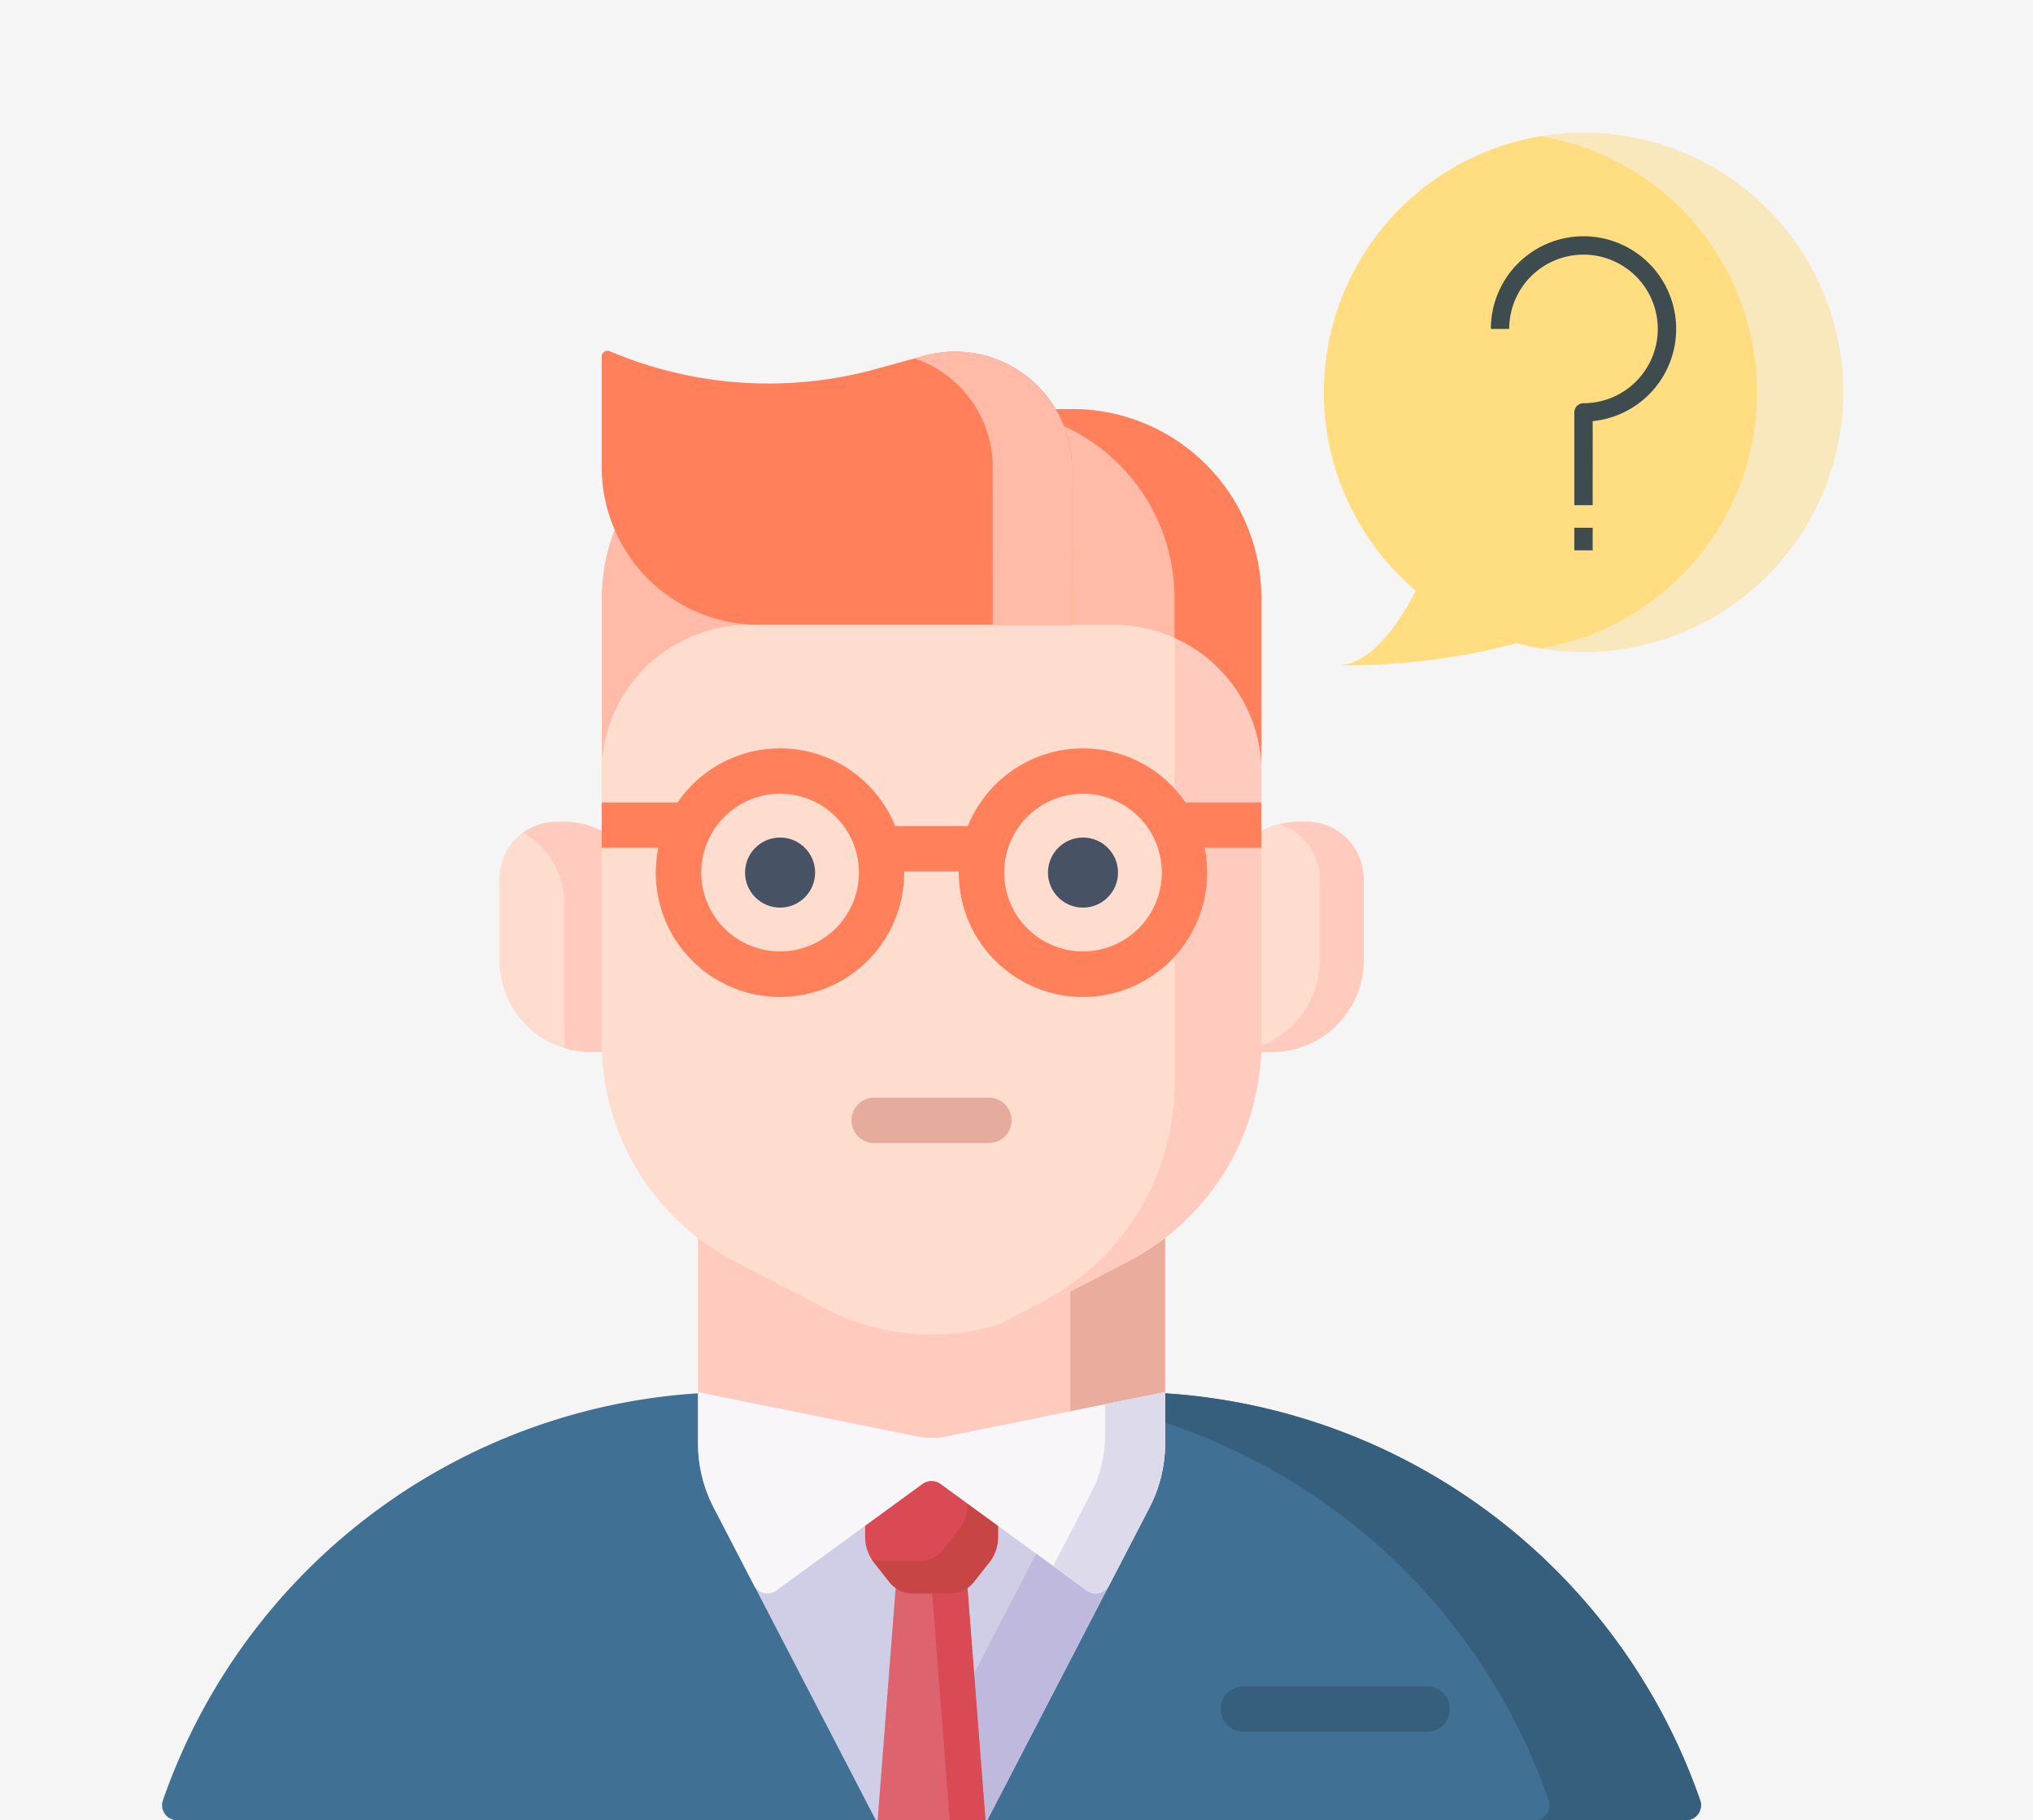 <svg xmlns="http://www.w3.org/2000/svg" width="172" height="154" viewBox="0 0 172 154"><rect x="0" y="0" width="172" height="154" fill="#333333" stroke="none"/><defs><style>.a{fill:#fff;opacity:0.949;}.b{fill:#ffddce;}.c{fill:#ffcbbe;}.d{fill:#407093;}.e{fill:#365e7d;}.f{fill:#eaac9d;}.g{fill:#d0cee7;}.h{fill:#beb9dd;}.i{fill:#ffbba7;}.j{fill:#ff805a;}.k{fill:#475365;}.l{fill:#e5ab9d;}.m{fill:#dd636e;}.n{fill:#da4a54;}.o{fill:#c84545;}.p{fill:#f9f6f9;}.q{fill:#dddaec;}.r{fill:#ffdd80;}.s{fill:#3f4c4f;}.t{fill:#f2f2f2;opacity:0.52;}</style></defs><g transform="translate(-259 -458)"><g transform="translate(259.273 457.992)"><rect class="a" width="172" height="154" transform="translate(-0.273 0.008)"/></g><g transform="translate(272.712 476.118)"><g transform="translate(28.539 51.411)"><path class="b" d="M124.694,187.737H119.98a7.754,7.754,0,0,1-7.754-7.754v-6.891a4.828,4.828,0,0,1,4.828-4.828h.667a6.973,6.973,0,0,1,6.973,6.973v12.5Z" transform="translate(-112.226 -168.264)"/></g><path class="c" d="M123.578,168.264h-.667a4.8,4.8,0,0,0-2.83.923,6.969,6.969,0,0,1,3.509,6.051V187.4a7.754,7.754,0,0,0,2.248.332h4.714v-12.5A6.973,6.973,0,0,0,123.578,168.264Z" transform="translate(-89.544 -116.853)"/><g transform="translate(89.194 51.411)"><path class="b" d="M350.746,187.737h4.714a7.754,7.754,0,0,0,7.754-7.754v-6.891a4.828,4.828,0,0,0-4.828-4.828h-.667a6.973,6.973,0,0,0-6.973,6.973v12.5Z" transform="translate(-350.746 -168.264)"/></g><g transform="translate(89.194 51.411)"><path class="b" d="M350.746,187.737h4.714a7.754,7.754,0,0,0,7.754-7.754v-6.891a4.828,4.828,0,0,0-4.828-4.828h-.667a6.973,6.973,0,0,0-6.973,6.973v12.5Z" transform="translate(-350.746 -168.264)"/></g><path class="c" d="M361.3,168.264h-.667a6.975,6.975,0,0,0-1.671.2,4.828,4.828,0,0,1,3.446,4.625v6.891a7.754,7.754,0,0,1-7.754,7.754h3.719a7.754,7.754,0,0,0,7.754-7.754v-6.891A4.828,4.828,0,0,0,361.3,168.264Z" transform="translate(-264.469 -116.853)"/><g transform="translate(0.001 99.654)"><path class="d" d="M128.917,394.2a1.278,1.278,0,0,0,1.212-1.69,51.428,51.428,0,0,0-48.574-34.537H48.646A51.428,51.428,0,0,0,.071,392.514a1.278,1.278,0,0,0,1.212,1.69H60.389l4.639-1.519,4.783,1.519Z" transform="translate(-0.001 -357.977)"/></g><g transform="translate(68.741 99.654)"><path class="e" d="M331.705,392.516a51.428,51.428,0,0,0-48.574-34.537H270.317a51.428,51.428,0,0,1,48.574,34.537,1.278,1.278,0,0,1-1.213,1.69h12.814A1.278,1.278,0,0,0,331.705,392.516Z" transform="translate(-270.317 -357.978)"/></g><g transform="translate(45.344 85.362)"><path class="c" d="M216.915,320.786H179.247l-.939-4.72V301.773h39.514v14.293Z" transform="translate(-178.308 -301.773)"/></g><g transform="translate(76.845 85.362)"><path class="f" d="M302.186,301.773v19.013h7.1l.907-4.72V301.773Z" transform="translate(-302.186 -301.773)"/></g><g transform="translate(45.344 99.654)"><path class="g" d="M216.5,367.743a11.772,11.772,0,0,0,1.322-5.419v-4.346l-18.487,3.743a6.4,6.4,0,0,1-2.539,0l-18.487-3.743v4.346a11.772,11.772,0,0,0,1.322,5.419l13.724,26.462h9.423Z" transform="translate(-178.308 -357.978)"/></g><g transform="translate(62.257 99.654)"><path class="h" d="M263.16,358.84l-18.341,35.365h7.555L266.1,367.743a11.772,11.772,0,0,0,1.322-5.419v-4.346Z" transform="translate(-244.819 -357.978)"/></g><g transform="translate(37.197 33.792)"><path class="b" d="M190.838,153.782l-4.916,2.555-2.443,1.136a32.788,32.788,0,0,1-3.578,1.642,19.4,19.4,0,0,1-14.67-1.323l-7.715-4.01a20.865,20.865,0,0,1-11.242-18.513V118.8l1.48-2.2-1.48-1.638v-3.316l1.551-12.664H200.8l1.281,12.664v3.316l-1.043,1.96,1.043,1.879v16.469A20.865,20.865,0,0,1,190.838,153.782Z" transform="translate(-146.274 -98.981)"/></g><g transform="translate(70.824 33.792)"><path class="c" d="M293.346,98.98v39.751A20.865,20.865,0,0,1,282.1,157.244l-3.6,1.869a19.4,19.4,0,0,0,3.223-1.322l7.715-4.01a20.865,20.865,0,0,0,11.242-18.513V118.8l-1.043-1.879,1.043-1.96v-3.316L299.406,98.98h-6.06Z" transform="translate(-278.508 -98.98)"/></g><g transform="translate(37.197 16.49)"><path class="i" d="M158.741,49.193l.743.009,11.157-1.293,15.416,1.284h3.557A12.493,12.493,0,0,1,202.08,60.908V46.942a16,16,0,0,0-16-16h-23.8a16,16,0,0,0-16,16V60.908A12.492,12.492,0,0,1,158.741,49.193Z" transform="translate(-146.274 -30.941)"/></g><g transform="translate(69.659 16.49)"><path class="j" d="M281.271,30.94h-7.343a16,16,0,0,1,16,16v3.35a12.5,12.5,0,0,1,7.343,10.616V46.941A16,16,0,0,0,281.271,30.94Z" transform="translate(-273.928 -30.94)"/></g><g transform="translate(49.322 52.739)"><circle class="k" cx="2.964" cy="2.964" r="2.964"/><g transform="translate(25.628)"><circle class="k" cx="2.964" cy="2.964" r="2.964"/></g></g><g transform="translate(58.328 74.745)"><path class="l" d="M240.995,263.862h-9.705a1.919,1.919,0,0,1,0-3.838h9.705a1.919,1.919,0,1,1,0,3.838Z" transform="translate(-229.37 -260.024)"/></g><g transform="translate(60.538 115.098)"><path class="m" d="M245.571,418.708h-5.9l-1.612,20.784h9.125Z" transform="translate(-238.058 -418.708)"/></g><g transform="translate(65.028 115.098)"><path class="n" d="M258.74,418.708h-3.023l1.612,20.784h3.023Z" transform="translate(-255.717 -418.708)"/></g><g transform="translate(59.479 106.466)"><path class="n" d="M245.138,384.763H233.9v5.473a3.409,3.409,0,0,0,.73,2.108l1.312,1.667a2.559,2.559,0,0,0,2.011.976h3.136a2.559,2.559,0,0,0,2.011-.976l1.312-1.667a3.409,3.409,0,0,0,.73-2.108Z" transform="translate(-233.896 -384.763)"/></g><g transform="translate(60.022 106.466)"><path class="o" d="M244.137,384.763V387.5a3.407,3.407,0,0,1-.73,2.108l-1.312,1.667a2.559,2.559,0,0,1-2.011.976h-3.136a2.554,2.554,0,0,1-.92-.174c.058.091.12.18.188.266l1.312,1.667a2.559,2.559,0,0,0,2.011.976h3.136a2.559,2.559,0,0,0,2.011-.976L246,392.344a3.408,3.408,0,0,0,.73-2.108v-5.473Z" transform="translate(-236.028 -384.763)"/></g><g transform="translate(45.343 99.654)"><path class="p" d="M184.931,374.768l12.379-9.023a1.28,1.28,0,0,1,1.507,0l12.38,9.024a1.279,1.279,0,0,0,1.889-.445l3.412-6.58a11.771,11.771,0,0,0,1.322-5.419v-4.346l-18.487,3.743a6.4,6.4,0,0,1-2.539,0l-18.487-3.743v4.346a11.77,11.77,0,0,0,1.322,5.419l3.412,6.579a1.28,1.28,0,0,0,1.89.445Z" transform="translate(-178.307 -357.978)"/></g><g transform="translate(75.391 99.654)"><path class="q" d="M300.854,359.005v2.67a10.493,10.493,0,0,1-1.178,4.83l-3.21,6.189,2.843,2.072a1.279,1.279,0,0,0,1.889-.445l3.412-6.58a11.771,11.771,0,0,0,1.322-5.419v-4.346Z" transform="translate(-296.466 -357.977)"/></g><g transform="translate(37.197 11.562)"><path class="j" d="M186.056,34.742s0-13.615-.008-13.753A9.9,9.9,0,0,0,173.484,12l-4.017,1.1a34.321,34.321,0,0,1-22.311-1.419l-.212-.088a.484.484,0,0,0-.671.447v9.366a13.333,13.333,0,0,0,13.279,13.339Z" transform="translate(-146.273 -11.562)"/></g><g transform="translate(63.666 11.642)"><path class="i" d="M256.961,21.225c.006.136.008,13.755.008,13.755l6.7,0s0-13.615-.008-13.753A9.9,9.9,0,0,0,251.1,12.239l-.743.2A9.741,9.741,0,0,1,256.961,21.225Z" transform="translate(-250.358 -11.878)"/></g><g transform="translate(89.566 124.55)"><path class="e" d="M369.671,459.717H354.128a1.919,1.919,0,0,1,0-3.838h15.542a1.919,1.919,0,0,1,0,3.838Z" transform="translate(-352.209 -455.879)"/></g><path class="j" d="M202.079,148.4h-6.422a10.5,10.5,0,0,0-18.409,2H171.1a10.5,10.5,0,0,0-18.409-2h-6.422v3.838h4.792a10.507,10.507,0,1,0,20.8,2.093c0-.031,0-.062,0-.093h4.619c0,.031,0,.062,0,.093a10.507,10.507,0,1,0,20.8-2.093h4.792V148.4ZM161.362,161a6.669,6.669,0,1,1,6.669-6.669A6.676,6.676,0,0,1,161.362,161Zm25.628,0a6.669,6.669,0,1,1,6.669-6.669A6.676,6.676,0,0,1,186.99,161Z" transform="translate(-109.076 -98.629)"/></g><g transform="translate(371 469.216)"><path class="r" d="M43.937,21.976A21.974,21.974,0,0,1,16.3,43.2,56.4,56.4,0,0,1,1.13,45.069c2.872,0,5.3-3.674,6.654-6.318A21.968,21.968,0,1,1,43.938,21.976Z" transform="translate(0 0)"/><path class="s" d="M26.814,34.049H25.261V26.2a.776.776,0,0,1,.777-.777,6.285,6.285,0,1,0-6.286-6.285H18.2a7.839,7.839,0,1,1,8.616,7.8Z" transform="translate(-4.067 -2.526)"/><path class="s" d="M27.293,43.055h1.553v1.911H27.293Z" transform="translate(-6.099 -9.622)"/><path class="t" d="M49.213,21.976a21.958,21.958,0,0,1-21.96,21.96,21.611,21.611,0,0,1-3.642-.3,21.412,21.412,0,0,0,7.261-2.594A21.979,21.979,0,0,0,23.627.3,21.494,21.494,0,0,1,27.253,0a21.976,21.976,0,0,1,21.96,21.976Z" transform="translate(-5.276)"/></g></g></svg>